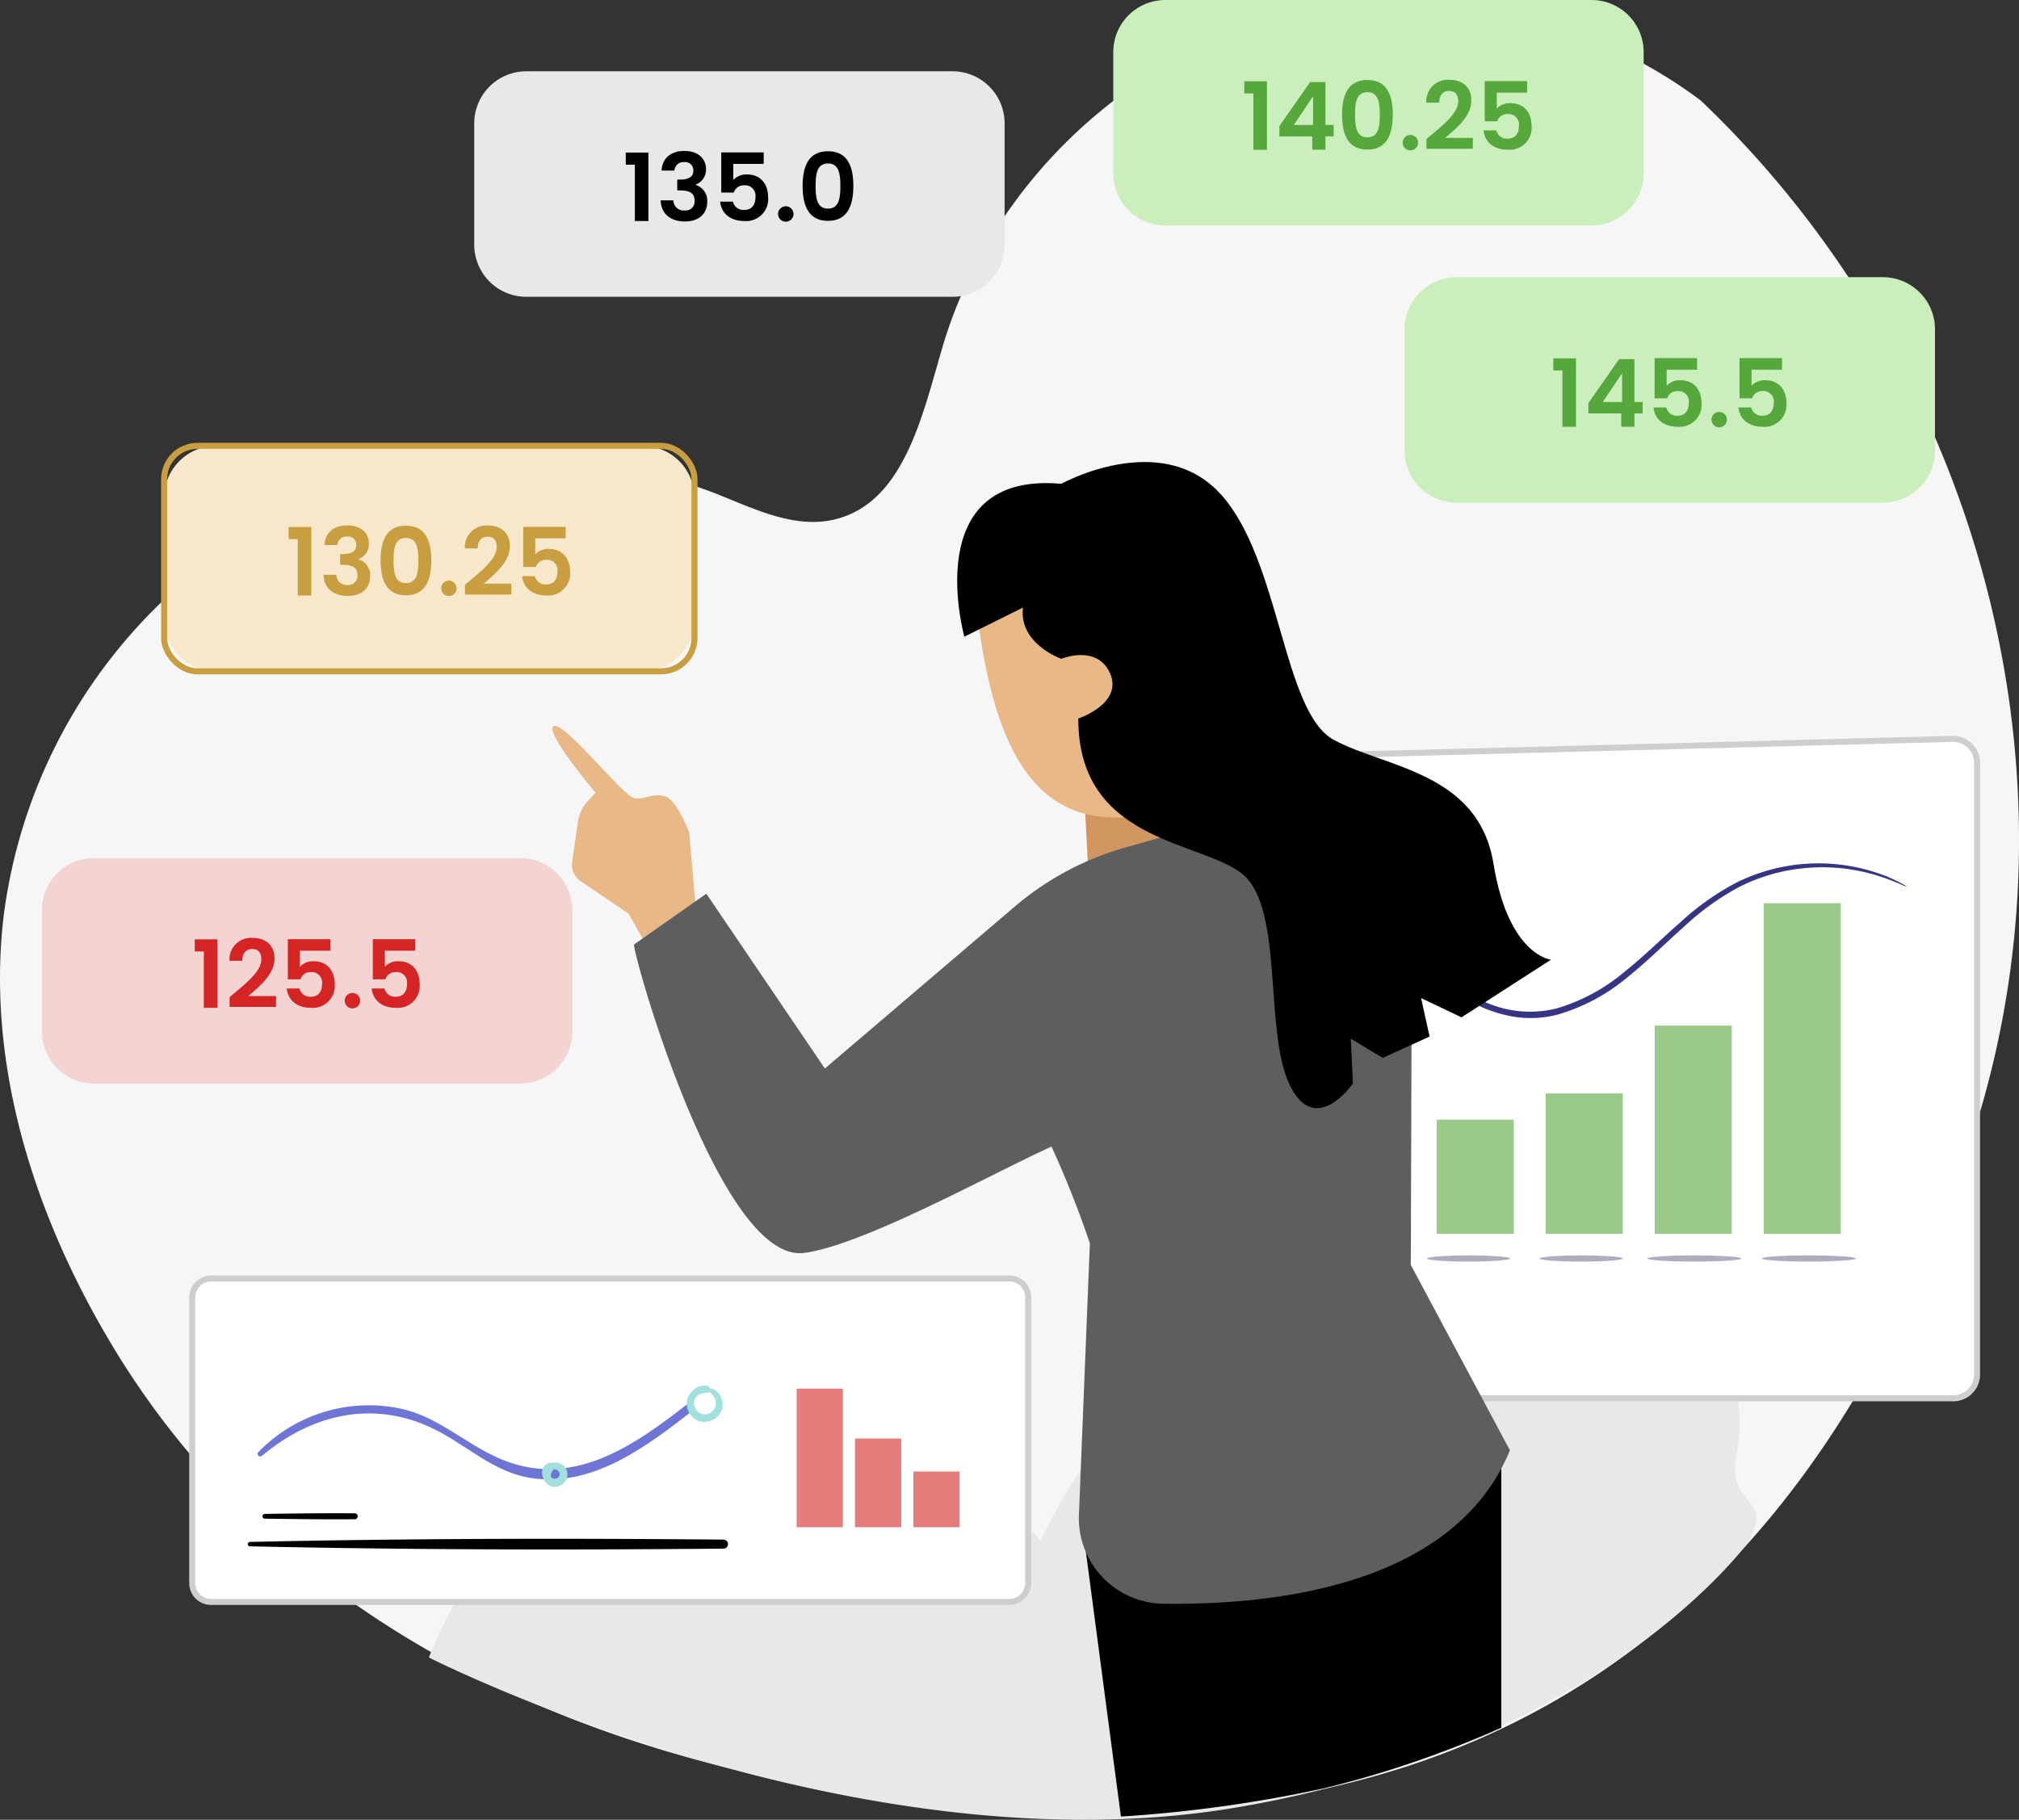 <svg xmlns="http://www.w3.org/2000/svg" xmlns:xlink="http://www.w3.org/1999/xlink" width="335" height="302" viewBox="0 0 335 302">
  <rect x="0" y="0" width="335" height="302" fill="#333333" stroke="none"/>
  <defs>
    <clipPath id="clip-path">
      <rect id="Rectangle_17878" data-name="Rectangle 17878" width="13.814" height="1.027" fill="none"/>
    </clipPath>
    <clipPath id="clip-path-2">
      <rect id="Rectangle_17885" data-name="Rectangle 17885" width="101.664" height="55.634" fill="none"/>
    </clipPath>
    <clipPath id="clip-path-3">
      <rect id="Rectangle_17886" data-name="Rectangle 17886" width="15.615" height="1.027" fill="none"/>
    </clipPath>
    <clipPath id="clip-path-4">
      <rect id="Rectangle_17887" data-name="Rectangle 17887" width="15.616" height="1.027" fill="none"/>
    </clipPath>
    <clipPath id="clip-path-5">
      <rect id="Rectangle_17888" data-name="Rectangle 17888" width="13.814" height="1.028" fill="none"/>
    </clipPath>
    <clipPath id="clip-path-8">
      <path id="Path_32347" data-name="Path 32347" d="M94.245,156.306c-9.18,7.157-19.37,14.221-31.322,8.952-5.565-2.451-9.936-6.763-15.994-8.16a25.5,25.5,0,0,0-23.856,7.171c-.395.4.189.959.607.608,8.6-7.2,19.2-9.465,29.419-3.992,5.136,2.751,9.331,6.788,15.278,7.691,10.279,1.564,19.3-5.386,26.861-11.275.566-.441.051-1.155-.538-1.155a.735.735,0,0,0-.455.161" transform="translate(-22.942 -156.145)" fill="none"/>
    </clipPath>
    <linearGradient id="linear-gradient" x1="-0.486" y1="2.235" x2="-0.464" y2="2.235" gradientUnits="objectBoundingBox">
      <stop offset="0" stop-color="#dd85c5"/>
      <stop offset="0.011" stop-color="#dd85c5"/>
      <stop offset="1" stop-color="#6f75d5"/>
    </linearGradient>
    <clipPath id="clip-path-9">
      <rect id="Rectangle_17896" data-name="Rectangle 17896" width="27.042" height="23.009" fill="none"/>
    </clipPath>
  </defs>
  <g id="Group_34576" data-name="Group 34576" transform="translate(-20 -179.668)">
    <g id="Group_34468" data-name="Group 34468" transform="translate(20 180.026)">
      <path id="Path_32155" data-name="Path 32155" d="M282.188,61.677a82.033,82.033,0,0,0-73.706-12.509c-24.647,8.005-44.767,28.622-52.079,53.363-3.377,11.426-6.4,26.046-18.074,28.713-6.567,1.5-13.142-1.782-19.4-4.266a88.584,88.584,0,0,0-76.554,6.011A87.65,87.65,0,0,0,.6,197.078c-2.956,25.041,5.336,50.384,18.463,71.954,33.417,54.913,98.871,76.558,163.95,76.586,81.146.032,122.762-49.064,143.533-109.837s2.262-129.712-44.355-174.1" transform="translate(0 -45.363)" fill="#f6f6f6"/>
      <path id="Path_32156" data-name="Path 32156" d="M276.613,263.776c4.45-7.813-3.706-5.386-1.917-14.678s-1.419-20.259-9.862-24.533c-4.863-2.462-10.628-2.365-16.015-1.505a63.27,63.27,0,0,0-37.486,20.855c1.946-7.91,3.016-18.151-3.927-22.41-6.437-3.953-14.666.6-20.357,5.571A115.51,115.51,0,0,0,159.2,263.513a61.577,61.577,0,0,0-56.231-18.9,61.578,61.578,0,0,0-45.277,38.331s70.443,35.865,134.427,24.82c60.42-10.427,84.5-43.991,84.5-43.991" transform="translate(13.475 -8.236)" fill="#e8e8ea"/>
    </g>
    <g id="Group_34545" data-name="Group 34545" transform="translate(26.96 179.668)">
      <g id="Group_34546" data-name="Group 34546" transform="translate(0 0)">
        <g id="Group_34536" data-name="Group 34536" transform="translate(24.94 122.621)">
          <g id="Group_34548" data-name="Group 34548">
            <path id="Path_32338" data-name="Path 32338" d="M117.025,92.9v98.126a3.948,3.948,0,0,0,3.947,3.948H251.679a3.948,3.948,0,0,0,3.947-3.948V89.488a3.947,3.947,0,0,0-4.05-3.945L120.869,88.954a3.946,3.946,0,0,0-3.844,3.945" transform="translate(40.514 -85.541)" fill="#fff" stroke="#cecece" stroke-width="1"/>
            <g id="Group_34516" data-name="Group 34516" transform="translate(171.984 85.719)" opacity="0.36">
              <g id="Group_34515" data-name="Group 34515">
                <g id="Group_34514" data-name="Group 34514" clip-path="url(#clip-path)">
                  <path id="Path_32339" data-name="Path 32339" d="M140.1,141.027c0,.284-3.092.513-6.906.513s-6.908-.229-6.908-.513,3.092-.513,6.908-.513,6.906.229,6.906.513" transform="translate(-126.289 -140.513)" fill="#251a51"/>
                </g>
              </g>
            </g>
            <path id="Path_32340" data-name="Path 32340" d="M241.113,102.661c-.048.1-1.665-.834-4.835-1.837a31.067,31.067,0,0,0-13.868-1.029,30.287,30.287,0,0,0-9.145,2.938,43.094,43.094,0,0,0-8.994,6.468c-2.949,2.6-5.875,5.557-9.253,8.289a31.89,31.89,0,0,1-11.81,6.392,17.847,17.847,0,0,1-6.9.416,22.323,22.323,0,0,1-6.39-1.973c-3.961-1.867-7.347-4.319-10.7-6.365a33.363,33.363,0,0,0-10.067-4.513,29.882,29.882,0,0,0-9.576-.734,30.829,30.829,0,0,0-13.218,4.3c-2.836,1.734-4.173,3.038-4.249,2.946a6.538,6.538,0,0,1,.961-.943,22.964,22.964,0,0,1,3.077-2.342,30.166,30.166,0,0,1,23.206-4.059,33.928,33.928,0,0,1,10.362,4.534c3.4,2.044,6.788,4.464,10.631,6.258a18.2,18.2,0,0,0,12.612,1.475,31.194,31.194,0,0,0,11.433-6.18c3.323-2.671,6.262-5.607,9.256-8.214a43.292,43.292,0,0,1,9.234-6.518,30.64,30.64,0,0,1,23.524-1.53,24.452,24.452,0,0,1,3.552,1.528,6.562,6.562,0,0,1,1.159.689" transform="translate(43.356 -78.131)" fill="#353584"/>
            <g id="Group_34519" data-name="Group 34519" transform="translate(171.862 27.275)" opacity="0.6">
              <g id="Group_34518" data-name="Group 34518">
                <g id="Group_34517" data-name="Group 34517" clip-path="url(#clip-path-2)">
                  <rect id="Rectangle_17879" data-name="Rectangle 17879" width="12.785" height="34.578" transform="translate(16.544 20.304)" fill="#56a73c"/>
                  <rect id="Rectangle_17880" data-name="Rectangle 17880" width="12.785" height="34.578" transform="translate(70.796 20.304)" fill="#56a73c"/>
                  <rect id="Rectangle_17881" data-name="Rectangle 17881" width="12.785" height="54.881" transform="translate(88.879 0)" fill="#56a73c"/>
                  <rect id="Rectangle_17882" data-name="Rectangle 17882" width="12.785" height="11.637" transform="translate(0 43.996)" fill="#56a73c"/>
                  <rect id="Rectangle_17883" data-name="Rectangle 17883" width="12.785" height="18.963" transform="translate(34.628 35.919)" fill="#56a73c"/>
                  <rect id="Rectangle_17884" data-name="Rectangle 17884" width="12.785" height="23.316" transform="translate(52.712 31.566)" fill="#56a73c"/>
                </g>
              </g>
            </g>
            <g id="Group_34522" data-name="Group 34522" transform="translate(260.43 85.719)" opacity="0.36">
              <g id="Group_34521" data-name="Group 34521">
                <g id="Group_34520" data-name="Group 34520" clip-path="url(#clip-path-3)">
                  <path id="Path_32341" data-name="Path 32341" d="M198.625,141.027c0,.284-3.5.513-7.807.513s-7.809-.229-7.809-.513,3.5-.513,7.809-.513,7.807.229,7.807.513" transform="translate(-183.011 -140.513)" fill="#251a51"/>
                </g>
              </g>
            </g>
            <g id="Group_34525" data-name="Group 34525" transform="translate(241.436 85.719)" opacity="0.36">
              <g id="Group_34524" data-name="Group 34524">
                <g id="Group_34523" data-name="Group 34523" clip-path="url(#clip-path-4)">
                  <path id="Path_32342" data-name="Path 32342" d="M186.445,141.027c0,.284-3.5.513-7.807.513s-7.809-.229-7.809-.513,3.5-.513,7.809-.513,7.807.229,7.807.513" transform="translate(-170.829 -140.513)" fill="#251a51"/>
                </g>
              </g>
            </g>
            <g id="Group_34528" data-name="Group 34528" transform="translate(223.544 85.718)" opacity="0.36">
              <g id="Group_34527" data-name="Group 34527">
                <g id="Group_34526" data-name="Group 34526" clip-path="url(#clip-path-5)">
                  <path id="Path_32343" data-name="Path 32343" d="M173.169,141.027c0,.284-3.092.515-6.906.515s-6.908-.231-6.908-.515,3.092-.513,6.908-.513,6.906.229,6.906.513" transform="translate(-159.355 -140.513)" fill="#251a51"/>
                </g>
              </g>
            </g>
            <g id="Group_34531" data-name="Group 34531" transform="translate(204.861 85.718)" opacity="0.36">
              <g id="Group_34530" data-name="Group 34530">
                <g id="Group_34529" data-name="Group 34529" clip-path="url(#clip-path-5)">
                  <path id="Path_32344" data-name="Path 32344" d="M161.187,141.027c0,.284-3.092.515-6.908.515s-6.906-.231-6.906-.515,3.092-.513,6.906-.513,6.908.229,6.908.513" transform="translate(-147.373 -140.513)" fill="#251a51"/>
                </g>
              </g>
            </g>
            <g id="Group_34534" data-name="Group 34534" transform="translate(187.708 85.718)" opacity="0.36">
              <g id="Group_34533" data-name="Group 34533">
                <g id="Group_34532" data-name="Group 34532" clip-path="url(#clip-path-5)">
                  <path id="Path_32345" data-name="Path 32345" d="M150.187,141.027c0,.284-3.092.515-6.908.515s-6.906-.231-6.906-.515,3.092-.513,6.906-.513,6.908.229,6.908.513" transform="translate(-136.373 -140.513)" fill="#251a51"/>
                </g>
              </g>
            </g>
            <path id="Path_32346" data-name="Path 32346" d="M151.571,196.644H19.113a3.119,3.119,0,0,1-3.119-3.119V146.088a3.12,3.12,0,0,1,3.119-3.119H151.571a3.119,3.119,0,0,1,3.119,3.119v47.437a3.118,3.118,0,0,1-3.119,3.119" transform="translate(-15.994 -53.421)" fill="#fff" stroke="#cecece" stroke-width="1"/>
          </g>
        </g>
        <g id="Group_34538" data-name="Group 34538" transform="translate(35.774 232.863)">
          <g id="Group_34537" data-name="Group 34537" clip-path="url(#clip-path-8)">
            <rect id="Rectangle_17892" data-name="Rectangle 17892" width="73.125" height="15.432" transform="translate(-0.264 -1.051)" fill="url(#linear-gradient)"/>
          </g>
        </g>
        <g id="Group_34543" data-name="Group 34543">
          <g id="Group_34547" data-name="Group 34547">
            <path id="Path_32389" data-name="Path 32389" d="M172.656,264.084l6.373,48.145a226.4,226.4,0,0,0,33.587-4.665,171.783,171.783,0,0,0,29.523-10.076V250.676Z" transform="translate(0 -10.764)"/>
            <path id="Path_32348" data-name="Path 32348" d="M72.454,155.382a2.263,2.263,0,0,1,.906,2.415,1.884,1.884,0,0,1-2.328,1.151,1.942,1.942,0,0,1-1.154-2.222c.3-1.088,1.347-1.176,2.277-1.316.583-.089.44-.879,0-1.043-1.435-.535-3.073.837-3.446,2.169a3.057,3.057,0,0,0,1.987,3.633,3.119,3.119,0,0,0,3.694-1.743,2.856,2.856,0,0,0-1.575-3.663.373.373,0,0,0-.36.619" transform="translate(38.374 75.678)" fill="#a1e0dc"/>
            <path id="Path_32349" data-name="Path 32349" d="M55.016,163.568c.48.059,1.163.412,1.131,1a.842.842,0,0,1-.989.675c-.987-.214-.254-1.26.07-1.7.36-.483-.231-1.029-.716-.931-2.387.488-1.184,4.525,1.279,3.919a2.036,2.036,0,0,0,1.608-2.308,1.975,1.975,0,0,0-2.507-1.572.469.469,0,0,0,.125.917" transform="translate(29.765 80.148)" fill="#a1e0dc"/>
            <path id="Path_32350" data-name="Path 32350" d="M23.863,168.856c4.977.061,9.956.14,14.934.092a.491.491,0,0,0,0-.981c-4.977-.047-9.956.033-14.934.094a.4.4,0,0,0,0,.8" transform="translate(13.132 83.174)"/>
            <path id="Path_32351" data-name="Path 32351" d="M22.254,171.923c26.157.578,52.415.621,78.578.384a.75.75,0,0,0,0-1.5c-26.164-.235-52.421-.193-78.578.384a.366.366,0,0,0,0,.731" transform="translate(12.25 84.696)"/>
            <g id="Group_34541" data-name="Group 34541" transform="translate(125.222 230.443)" opacity="0.6">
              <g id="Group_34540" data-name="Group 34540">
                <g id="Group_34539" data-name="Group 34539" clip-path="url(#clip-path-9)">
                  <rect id="Rectangle_17893" data-name="Rectangle 17893" width="7.669" height="23.009" transform="translate(0 0.001)" fill="#d42424"/>
                  <rect id="Rectangle_17894" data-name="Rectangle 17894" width="7.669" height="14.726" transform="translate(9.686 8.284)" fill="#d42424"/>
                  <rect id="Rectangle_17895" data-name="Rectangle 17895" width="7.669" height="9.253" transform="translate(19.373 13.757)" fill="#d42424"/>
                </g>
              </g>
            </g>
            <path id="Path_32352" data-name="Path 32352" d="M73.261,126.182l-6.309-11.137-7.942-5.37a3.293,3.293,0,0,1-1.413-3.192l.934-6.555a6.928,6.928,0,0,1,1.254-3.1l1.678-1.854s-8.77-10.418-6.883-11.048S66.113,95.7,68,95.909s3.393-1.051,5.261-.21,3.755,5.886,3.755,5.886l1.049,11.983,3.354,7.148Z" transform="translate(30.379 36.573)" fill="#e8b886"/>
            <path id="Path_32353" data-name="Path 32353" d="M132.854,79.058l1.21,28.6a11.257,11.257,0,0,1-22.488,1.065l-.85-16.357Z" transform="translate(61.93 33.888)" fill="#d29660"/>
            <path id="Path_32354" data-name="Path 32354" d="M191.893,168.723l.12-38.167-3.307-21.727a18.7,18.7,0,0,0-23.564-15.213l-20.655,5.847A48.653,48.653,0,0,0,126.476,109L94.67,136.127,75.007,107.118,63,115.547c0,2.409,14.414,52.987,28.227,51.181,9.845-1.288,31.124-13.147,41.052-17.647a168.712,168.712,0,0,1,6.364,16.047l-1.817,45.031a14.2,14.2,0,0,0,13.973,14.784c18.244.27,48.278-2.91,57.539-25.457Z" transform="translate(35.234 41.198)" fill="#5e5e5e"/>
            <path id="Path_32355" data-name="Path 32355" d="M135.991,71.273l1.586,10.39s8.2-.773,7.611,7.022-6.757,5.877-6.757,5.877,2.946,18.939-17.447,17.455c-16.359-1.19-19.9-21.372-21.846-38.672a11.124,11.124,0,0,1,10.647-12.368l13.242-.469a12.671,12.671,0,0,1,12.964,10.767" transform="translate(55.409 23.58)" fill="#e8b886"/>
            <path id="Path_32356" data-name="Path 32356" d="M114.661,59.392s16.6-9.208,26.494,1.771,10.245,36.125,18.723,40.729,24.021,5.313,26.493,20.542,9.538,15.936,9.538,15.936l-14.837,9.563-6.711-3.187,1.413,6.374L168,154.665l-5.3-3.189.352,7.438s-6.357,9.209-10.6,0-.706-29.75-8.124-35.063-26.848-5.313-26.848-25.5c0,0,7.419-2.479,5.3-7.438s-8.124-2.479-8.124-2.479-7.065-2.479-6.359-8.5l-9.719,4.829s-7.7-27.478,16.078-25.372" transform="translate(54.472 20.896)"/>
            <path id="Path_32357" data-name="Path 32357" d="M79.36,135.423H8.643A8.643,8.643,0,0,1,0,126.78V106.643A8.643,8.643,0,0,1,8.643,98H79.36A8.643,8.643,0,0,1,88,106.643V126.78a8.643,8.643,0,0,1-8.643,8.643" transform="translate(0 44.4)" fill="#f4d3d3"/>
            <path id="Path_32358" data-name="Path 32358" d="M17.77,108.66H16.257v-2.012h3.756v11.363H17.77Z" transform="translate(9.093 49.239)" fill="#d42424"/>
            <path id="Path_32359" data-name="Path 32359" d="M19.975,116.324c2.57-2.181,5.267-4.193,5.267-6.281,0-1.014-.452-1.7-1.528-1.7-1.043,0-1.622.747-1.636,1.948H19.958a3.573,3.573,0,0,1,3.788-3.8c2.447,0,3.678,1.45,3.678,3.429,0,2.634-2.542,4.69-4.349,6.219h4.6v1.807h-7.7Z" transform="translate(11.163 49.15)" fill="#d42424"/>
            <path id="Path_32360" data-name="Path 32360" d="M33.279,106.629v1.916H28.229v2.665a2.97,2.97,0,0,1,2.228-.918c2.651,0,3.554,1.994,3.554,3.755a3.647,3.647,0,0,1-3.928,3.975c-2.447,0-3.85-1.355-4.035-3.211h2.119a1.778,1.778,0,0,0,1.887,1.372c1.277,0,1.854-.9,1.854-2.105a1.726,1.726,0,0,0-1.87-1.979,1.7,1.7,0,0,0-1.715,1.2H26.234v-6.671Z" transform="translate(14.569 49.228)" fill="#d42424"/>
            <path id="Path_32361" data-name="Path 32361" d="M33.495,114.922a1.279,1.279,0,1,1,1.325-1.277,1.284,1.284,0,0,1-1.325,1.277" transform="translate(17.975 52.426)" fill="#d42424"/>
            <path id="Path_32362" data-name="Path 32362" d="M42.318,106.629v1.916H37.268v2.665a2.97,2.97,0,0,1,2.228-.918c2.651,0,3.554,1.994,3.554,3.755a3.647,3.647,0,0,1-3.928,3.975c-2.447,0-3.85-1.355-4.035-3.211h2.119a1.778,1.778,0,0,0,1.887,1.372c1.277,0,1.854-.9,1.854-2.105a1.726,1.726,0,0,0-1.87-1.979,1.7,1.7,0,0,0-1.715,1.2H35.273v-6.671Z" transform="translate(19.625 49.228)" fill="#d42424"/>
            <path id="Path_32363" data-name="Path 32363" d="M92.36,91.423H21.643A8.643,8.643,0,0,1,13,82.78V62.643A8.643,8.643,0,0,1,21.643,54H92.36A8.643,8.643,0,0,1,101,62.643V82.78a8.643,8.643,0,0,1-8.643,8.643" transform="translate(7.271 19.989)" fill="#f7e8cb"/>
            <rect id="Rectangle_17897" data-name="Rectangle 17897" width="88.003" height="37.423" rx="5.543" transform="translate(20.27 73.989)" fill="none" stroke="#c99e41" stroke-width="1"/>
            <path id="Path_32364" data-name="Path 32364" d="M27.765,64.66H26.253V62.649h3.756V74.011H27.765Z" transform="translate(14.683 24.81)" fill="#c99e41"/>
            <path id="Path_32365" data-name="Path 32365" d="M33.906,62.479c2.337,0,3.585,1.325,3.585,3.008a2.635,2.635,0,0,1-1.715,2.571v.062a2.709,2.709,0,0,1,1.918,2.836c0,1.854-1.31,3.226-3.694,3.226-2.245,0-3.943-1.121-4.035-3.507h2.118a1.7,1.7,0,0,0,1.871,1.684A1.507,1.507,0,0,0,35.6,70.77c0-1.277-.811-1.745-2.431-1.745h-.452V67.232h.452c1.279,0,2.213-.359,2.213-1.48a1.349,1.349,0,0,0-1.542-1.419,1.478,1.478,0,0,0-1.59,1.4H30.118c.111-2.1,1.606-3.257,3.788-3.257" transform="translate(16.759 24.715)" fill="#c99e41"/>
            <path id="Path_32366" data-name="Path 32366" d="M40.242,62.51c3.211,0,4.207,2.462,4.207,5.751,0,3.32-1,5.8-4.207,5.8s-4.209-2.476-4.209-5.8c0-3.289,1-5.751,4.209-5.751m0,2.026c-1.84,0-2.057,1.776-2.057,3.725,0,2.026.217,3.77,2.057,3.77s2.057-1.745,2.057-3.77c0-1.949-.218-3.725-2.057-3.725" transform="translate(20.154 24.733)" fill="#c99e41"/>
            <path id="Path_32367" data-name="Path 32367" d="M43.76,70.922a1.279,1.279,0,1,1,1.325-1.277,1.284,1.284,0,0,1-1.325,1.277" transform="translate(23.716 27.992)" fill="#c99e41"/>
            <path id="Path_32368" data-name="Path 32368" d="M45.02,72.324c2.57-2.181,5.267-4.193,5.267-6.281,0-1.014-.452-1.7-1.528-1.7-1.043,0-1.622.747-1.636,1.948H45a3.573,3.573,0,0,1,3.788-3.8c2.447,0,3.678,1.45,3.678,3.429,0,2.634-2.542,4.69-4.349,6.219h4.6v1.807h-7.7Z" transform="translate(25.171 24.721)" fill="#c99e41"/>
            <path id="Path_32369" data-name="Path 32369" d="M58.324,62.629v1.916H53.274V67.21a2.97,2.97,0,0,1,2.228-.918c2.651,0,3.554,1.994,3.554,3.755a3.647,3.647,0,0,1-3.928,3.975c-2.447,0-3.85-1.355-4.035-3.211h2.119A1.778,1.778,0,0,0,55.1,72.183c1.277,0,1.854-.9,1.854-2.105a1.726,1.726,0,0,0-1.87-1.979,1.7,1.7,0,0,0-1.715,1.2H51.279V62.629Z" transform="translate(28.577 24.799)" fill="#c99e41"/>
            <path id="Path_32370" data-name="Path 32370" d="M125.36,51.423H54.643A8.643,8.643,0,0,1,46,42.78V22.643A8.643,8.643,0,0,1,54.643,14H125.36A8.643,8.643,0,0,1,134,22.643V42.78a8.643,8.643,0,0,1-8.643,8.643" transform="translate(25.728 -2.17)" fill="#e8e8e8"/>
            <path id="Path_32371" data-name="Path 32371" d="M63.635,24.66H62.123V22.649h3.756V34.011H63.635Z" transform="translate(34.746 2.668)"/>
            <path id="Path_32372" data-name="Path 32372" d="M69.776,22.479c2.337,0,3.585,1.325,3.585,3.008a2.635,2.635,0,0,1-1.715,2.571v.062a2.709,2.709,0,0,1,1.918,2.836c0,1.854-1.31,3.226-3.694,3.226-2.244,0-3.943-1.121-4.035-3.507h2.118a1.7,1.7,0,0,0,1.871,1.684,1.507,1.507,0,0,0,1.651-1.591c0-1.277-.811-1.745-2.431-1.745h-.452V27.232h.452c1.279,0,2.213-.359,2.213-1.48a1.349,1.349,0,0,0-1.542-1.419,1.478,1.478,0,0,0-1.59,1.4H65.988c.111-2.1,1.606-3.257,3.788-3.257" transform="translate(36.822 2.573)"/>
            <path id="Path_32373" data-name="Path 32373" d="M79.395,22.629v1.916H74.345V27.21a2.97,2.97,0,0,1,2.228-.918c2.651,0,3.554,1.994,3.554,3.755A3.647,3.647,0,0,1,76.2,34.021c-2.447,0-3.85-1.355-4.035-3.211h2.119a1.778,1.778,0,0,0,1.887,1.372c1.277,0,1.854-.9,1.854-2.105a1.726,1.726,0,0,0-1.87-1.979,1.7,1.7,0,0,0-1.715,1.2H72.35V22.629Z" transform="translate(40.362 2.657)"/>
            <path id="Path_32374" data-name="Path 32374" d="M79.61,30.922a1.279,1.279,0,1,1,1.325-1.277,1.284,1.284,0,0,1-1.325,1.277" transform="translate(43.768 5.865)"/>
            <path id="Path_32375" data-name="Path 32375" d="M85.152,22.51c3.211,0,4.207,2.462,4.207,5.751,0,3.32-1,5.8-4.207,5.8s-4.21-2.476-4.21-5.8c0-3.289,1-5.751,4.21-5.751m0,2.026c-1.84,0-2.057,1.776-2.057,3.725,0,2.026.217,3.77,2.057,3.77s2.055-1.745,2.055-3.77c0-1.949-.218-3.725-2.055-3.725" transform="translate(45.272 2.59)"/>
            <path id="Path_32376" data-name="Path 32376" d="M224.36,73.423H153.643A8.643,8.643,0,0,1,145,64.78V44.643A8.643,8.643,0,0,1,153.643,36H224.36A8.643,8.643,0,0,1,233,44.643V64.78a8.643,8.643,0,0,1-8.643,8.643" transform="translate(81.1 10.002)" fill="#caefbd"/>
            <path id="Path_32377" data-name="Path 32377" d="M162.335,46.66h-1.513V44.649h3.756V56.011h-2.244Z" transform="translate(89.95 14.816)" fill="#56a73c"/>
            <path id="Path_32378" data-name="Path 32378" d="M170.007,53.746h-5.454V52.032l5.1-7.294h2.54v7.107h1.369v1.9H172.19V55.96h-2.183Zm.14-1.9V47.077l-3.2,4.768Z" transform="translate(92.036 14.866)" fill="#56a73c"/>
            <path id="Path_32379" data-name="Path 32379" d="M178.714,44.629v1.916h-5.049V49.21a2.97,2.97,0,0,1,2.228-.918c2.651,0,3.554,1.994,3.554,3.755a3.647,3.647,0,0,1-3.928,3.975c-2.447,0-3.85-1.355-4.035-3.211H173.6a1.778,1.778,0,0,0,1.887,1.372c1.277,0,1.854-.9,1.854-2.105a1.726,1.726,0,0,0-1.87-1.979,1.7,1.7,0,0,0-1.715,1.2h-2.089V44.629Z" transform="translate(95.912 14.805)" fill="#56a73c"/>
            <path id="Path_32380" data-name="Path 32380" d="M178.93,52.922a1.279,1.279,0,1,1,1.325-1.277,1.284,1.284,0,0,1-1.325,1.277" transform="translate(99.318 17.996)" fill="#56a73c"/>
            <path id="Path_32381" data-name="Path 32381" d="M187.754,44.629v1.916H182.7V49.21a2.97,2.97,0,0,1,2.228-.918c2.651,0,3.554,1.994,3.554,3.755a3.647,3.647,0,0,1-3.928,3.975c-2.447,0-3.85-1.355-4.036-3.211h2.119a1.778,1.778,0,0,0,1.887,1.372c1.277,0,1.854-.9,1.854-2.105a1.726,1.726,0,0,0-1.87-1.979,1.7,1.7,0,0,0-1.715,1.2h-2.089V44.629Z" transform="translate(100.968 14.805)" fill="#56a73c"/>
            <g id="Group_34610" data-name="Group 34610" transform="translate(177.761)">
              <path id="Path_32382" data-name="Path 32382" d="M193.36,37.423H122.643A8.643,8.643,0,0,1,114,28.78V8.643A8.643,8.643,0,0,1,122.643,0H193.36A8.643,8.643,0,0,1,202,8.643V28.78a8.643,8.643,0,0,1-8.643,8.643" transform="translate(-114)" fill="#caefbd"/>
              <path id="Path_32383" data-name="Path 32383" d="M129.455,10.66h-1.513V8.649H131.7V20.011h-2.244Z" transform="translate(-106.202 4.837)" fill="#56a73c"/>
              <path id="Path_32384" data-name="Path 32384" d="M137.127,17.746h-5.454V16.032l5.1-7.294h2.54v7.107h1.369v1.9h-1.369V19.96h-2.183Zm.14-1.9V11.077l-3.2,4.768Z" transform="translate(-104.115 4.887)" fill="#56a73c"/>
              <path id="Path_32385" data-name="Path 32385" d="M142.551,8.51c3.211,0,4.207,2.462,4.207,5.751,0,3.32-1,5.8-4.207,5.8s-4.209-2.476-4.209-5.8c0-3.289,1-5.751,4.209-5.751m0,2.026c-1.84,0-2.057,1.776-2.057,3.725,0,2.026.217,3.77,2.057,3.77s2.057-1.745,2.057-3.77c0-1.949-.218-3.725-2.057-3.725" transform="translate(-100.385 4.76)" fill="#56a73c"/>
              <path id="Path_32386" data-name="Path 32386" d="M146.069,16.922a1.279,1.279,0,1,1,1.325-1.277,1.284,1.284,0,0,1-1.325,1.277" transform="translate(-96.822 8.035)" fill="#56a73c"/>
              <path id="Path_32387" data-name="Path 32387" d="M147.329,18.324c2.57-2.181,5.267-4.193,5.267-6.281,0-1.014-.452-1.7-1.528-1.7-1.043,0-1.622.747-1.636,1.948h-2.121a3.573,3.573,0,0,1,3.788-3.8c2.447,0,3.678,1.45,3.678,3.429,0,2.634-2.542,4.69-4.349,6.219h4.6v1.807h-7.7Z" transform="translate(-95.368 4.748)" fill="#56a73c"/>
              <path id="Path_32388" data-name="Path 32388" d="M160.633,8.629v1.916h-5.049V13.21a2.97,2.97,0,0,1,2.228-.918c2.651,0,3.554,1.994,3.554,3.755a3.647,3.647,0,0,1-3.928,3.975c-2.447,0-3.85-1.355-4.036-3.211h2.119a1.778,1.778,0,0,0,1.887,1.372c1.277,0,1.854-.9,1.854-2.105a1.726,1.726,0,0,0-1.87-1.979,1.7,1.7,0,0,0-1.715,1.2h-2.089V8.629Z" transform="translate(-91.962 4.826)" fill="#56a73c"/>
            </g>
          </g>
        </g>
      </g>
    </g>
  </g>
</svg>
